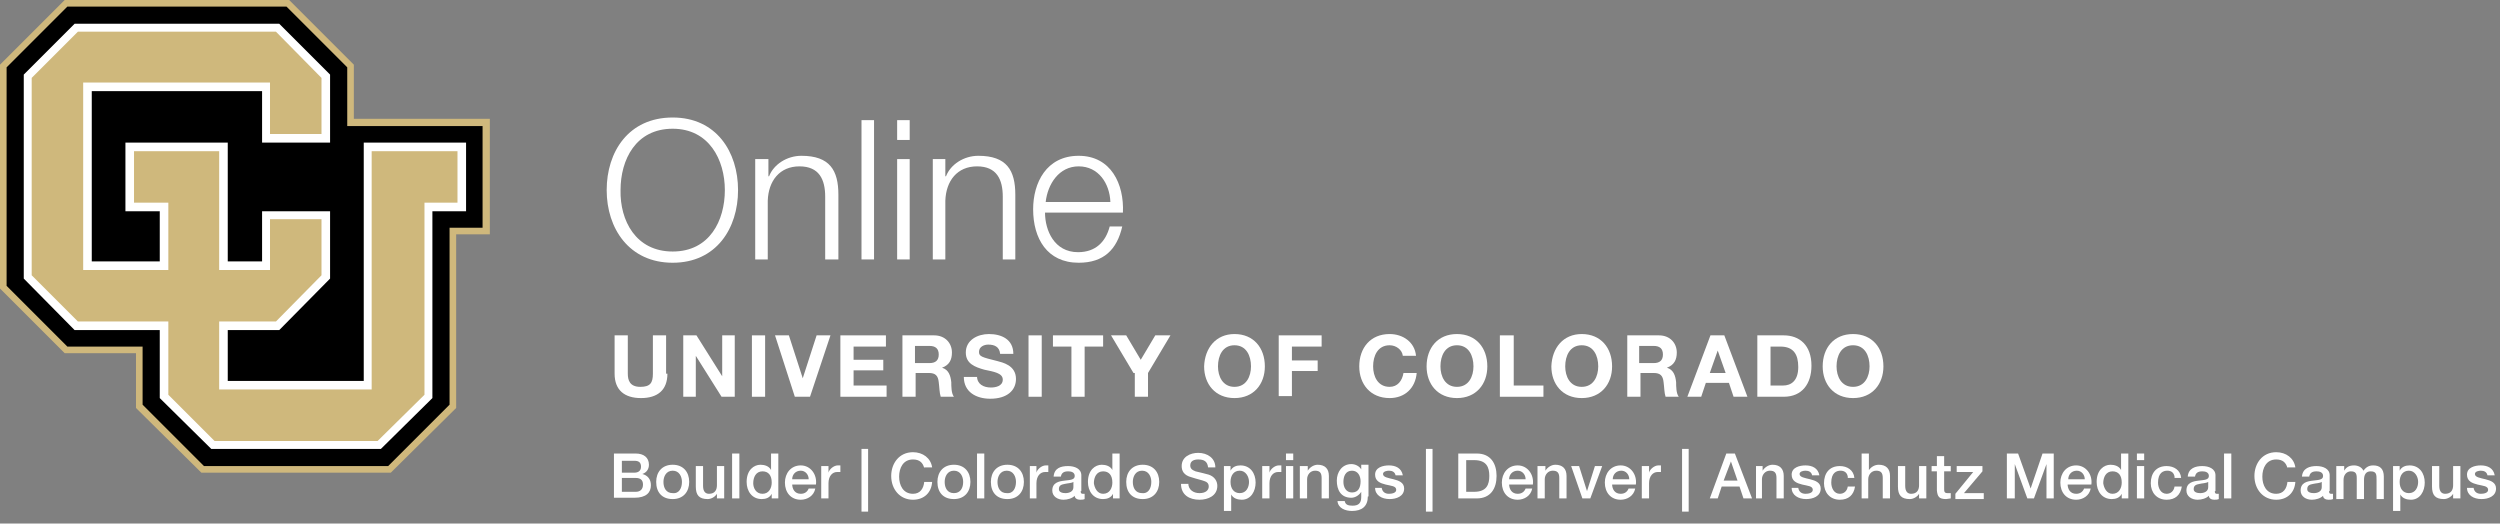 <?xml version="1.0" encoding="utf-8"?>
<!-- Generator: Adobe Illustrator 24.1.2, SVG Export Plug-In . SVG Version: 6.00 Build 0)  -->
<svg version="1.1" xmlns="http://www.w3.org/2000/svg" xmlns:xlink="http://www.w3.org/1999/xlink" x="0px" y="0px"
	 viewBox="0 0 378.7 79.3" style="enable-background:new 0 0 378.7 79.3;" xml:space="preserve">
<rect x="0" y="0" width="378.7" height="79.3" fill="#808080" stroke="none"/>
<style type="text/css">
	.Arched_x0020_Green{fill:url(#SVGID_1_);stroke:#FFFFFF;stroke-width:0.25;stroke-miterlimit:1;}
	.st0{display:none;}
	.st1{display:inline;}
	.st2{display:inline;fill:#FFFFFF;}
	.st3{display:inline;fill:#E0C398;}
	.st4{fill:#FFFFFF;}
	.st5{fill:#CFB87C;}
</style>
<linearGradient id="SVGID_1_" gradientUnits="userSpaceOnUse" x1="-88.04" y1="344.469" x2="-87.333" y2="343.762">
	<stop  offset="0" style="stop-color:#20AC4B"/>
	<stop  offset="0.983" style="stop-color:#19361A"/>
</linearGradient>
<g id="Black_x5F_ko" class="st0">
	<g class="st1">
		<path d="M53.9,18.2V9.9L44,0H9.9L0,9.9v34.1l9.9,9.9h10.9v8.4l9.9,9.9h28.8l10-9.9V35.7h5.1V18.2 M31.5,70l-8.7-8.7v-9.5H10.7
			L2,43.1V10.7l8.7-8.6h32.4l8.6,8.7v9.5h20.7v13.4h-5.1v27.7L58.6,70H31.5z"/>
		<polyline points="70.6,22.2 55.9,22.2 55.9,58.5 34.2,58.5 34.2,49.8 42.4,49.8 49.8,42.3 49.8,32.6 40.4,32.6 40.4,40.3 
			34.2,40.3 34.2,22.2 19.6,22.2 19.6,31.7 24.8,31.7 24.8,40.3 13.5,40.3 13.5,13.4 40.4,13.4 40.4,21.2 49.8,21.2 49.8,11.5 
			42.4,4 11.5,4 4,11.5 4,42.3 11.5,49.8 24.8,49.8 24.8,60.5 32.4,68 57.9,68 65.5,60.5 65.5,31.7 70.6,31.7 		"/>
	</g>
</g>
<g id="Black" class="st0">
	<polygon class="st2" points="53.7,18.1 53.7,9.8 43.9,0 9.9,0 0,9.8 0,43.8 9.9,53.7 20.7,53.7 20.7,61.9 30.6,71.8 59.3,71.8 
		69.3,61.9 69.3,35.6 74.4,35.6 74.4,18.1 	"/>
	<g class="st1">
		<path d="M53.9,18.2V9.9L44,0H9.9L0,9.9v34.1l9.9,9.9h10.9v8.4l9.9,9.9h28.8l10-9.9V35.7h5.1V18.2 M31.5,70l-8.7-8.7v-9.5H10.7
			L2,43.1V10.7l8.7-8.6h32.4l8.6,8.7v9.5h20.7v13.4h-5.1v27.7L58.6,70H31.5z"/>
		<polyline points="70.6,22.2 55.9,22.2 55.9,58.5 34.2,58.5 34.2,49.8 42.4,49.8 49.8,42.3 49.8,32.6 40.4,32.6 40.4,40.3 
			34.2,40.3 34.2,22.2 19.6,22.2 19.6,31.7 24.8,31.7 24.8,40.3 13.5,40.3 13.5,13.4 40.4,13.4 40.4,21.2 49.8,21.2 49.8,11.5 
			42.4,4 11.5,4 4,11.5 4,42.3 11.5,49.8 24.8,49.8 24.8,60.5 32.4,68 57.9,68 65.5,60.5 65.5,31.7 70.6,31.7 		"/>
	</g>
</g>
<g id="PMS" class="st0">
	<polygon class="st3" points="53.9,18.1 53.9,9.9 44,0 9.9,0 0,9.9 0,44 9.9,53.8 20.7,53.8 20.7,62.1 30.7,72 59.5,72 69.5,62.1 
		69.5,35.7 74.6,35.7 74.6,18.1 	"/>
	<polygon class="st1" points="43.6,1 52.9,10.3 52.9,19.2 73.6,19.2 73.6,34.7 68.5,34.7 68.5,61.7 59.1,71 31.1,71 21.8,61.7 
		21.8,52.8 10.3,52.8 1,43.5 1,10.3 10.3,1 	"/>
	<polyline class="st2" points="11.4,50.2 24.3,50.2 24.3,60.6 32.2,68.4 58,68.4 65.9,60.6 65.9,32.1 71,32.1 71,21.7 55.4,21.7 
		55.4,58 34.7,58 34.7,50.2 42.5,50.2 50.3,42.5 50.3,32.1 39.9,32.1 39.9,39.9 34.7,39.9 34.7,21.7 19.2,21.7 19.2,32.1 24.3,32.1 
		24.3,39.9 14,39.9 14,13.9 39.9,13.9 39.9,21.7 50.3,21.7 50.3,11.4 42.5,3.6 11.4,3.6 3.6,11.4 3.6,42.5 11.4,50.2 	"/>
	<polygon class="st3" points="33.4,49 42,49 49,41.9 49,33.4 41.2,33.4 41.2,41.1 33.4,41.1 33.4,23 20.4,23 20.4,30.9 25.6,30.9 
		25.6,41.1 12.7,41.1 12.7,12.6 41.2,12.6 41.2,20.5 49,20.5 49,11.9 42,4.9 11.9,4.9 4.9,11.9 4.9,41.9 11.9,49 25.6,49 25.6,60.1 
		32.7,67.1 57.5,67.1 64.6,60.1 64.6,30.9 69.7,30.9 69.7,23 56.7,23 56.7,59.3 33.4,59.3 	"/>
</g>
<g id="_x34_c">
</g>
<g id="wordmark">
	<g>
		<path class="st4" d="M101.9,17.8c6.6,0,9.9,5.2,9.9,11c0,5.8-3.3,11-9.9,11c-6.6,0-10-5.2-10-11C91.9,23,95.2,17.8,101.9,17.8z
			 M101.9,38.1c5.6,0,7.9-4.7,7.9-9.3c0-4.6-2.4-9.3-7.9-9.3c-5.6,0-7.9,4.7-7.9,9.3C93.9,33.4,96.3,38.1,101.9,38.1z"/>
		<path class="st4" d="M114.5,24.1h1.9v2.6h0.1c0.7-1.8,2.7-3.1,4.9-3.1c4.3,0,5.6,2.2,5.6,5.9v9.8H125v-9.5c0-2.6-0.9-4.6-3.9-4.6
			c-3,0-4.7,2.2-4.8,5.2v8.9h-1.9V24.1z"/>
		<path class="st4" d="M130.5,18.2h1.9v21.1h-1.9V18.2z"/>
		<path class="st4" d="M135.9,18.2h1.9v3h-1.9V18.2z M135.9,24.1h1.9v15.2h-1.9V24.1z"/>
		<path class="st4" d="M141.3,24.1h1.9v2.6h0.1c0.7-1.8,2.7-3.1,4.9-3.1c4.3,0,5.6,2.2,5.6,5.9v9.8h-1.9v-9.5c0-2.6-0.9-4.6-3.9-4.6
			c-3,0-4.7,2.2-4.8,5.2v8.9h-1.9V24.1z"/>
		<path class="st4" d="M158.3,32.2c0,2.7,1.4,6,5,6c2.7,0,4.2-1.6,4.8-3.9h1.9c-0.8,3.5-2.8,5.5-6.6,5.5c-4.8,0-6.9-3.7-6.9-8.1
			c0-4,2-8.1,6.9-8.1c4.9,0,6.9,4.3,6.7,8.6H158.3z M168.2,30.6c-0.1-2.8-1.8-5.4-4.8-5.4c-3,0-4.7,2.7-5,5.4H168.2z"/>
	</g>
	<g>
		<path class="st4" d="M101.1,56.6c0,2.5-1.5,3.7-4,3.7c-2.5,0-4-1.2-4-3.7v-5.8h2v5.8c0,1,0.3,2,1.9,2c1.5,0,1.9-0.6,1.9-2v-5.8h2
			V56.6z"/>
		<path class="st4" d="M103.5,50.8h2l3.9,6.2h0v-6.2h1.9v9.3h-2l-3.9-6.2h0v6.2h-1.9V50.8z"/>
		<path class="st4" d="M113.9,50.8h2v9.3h-2V50.8z"/>
		<path class="st4" d="M122.7,60.1h-2.3l-3-9.3h2.1l2.1,6.5h0l2.1-6.5h2.1L122.7,60.1z"/>
		<path class="st4" d="M127.3,50.8h6.9v1.7h-4.9v2h4.5v1.6h-4.5v2.3h5v1.7h-7V50.8z"/>
		<path class="st4" d="M136.5,50.8h5c1.7,0,2.7,1.2,2.7,2.6c0,1.1-0.4,1.9-1.5,2.3v0c1,0.3,1.3,1.2,1.4,2.2c0,0.6,0,1.7,0.4,2.2h-2
			c-0.2-0.6-0.2-1.5-0.3-2.2c-0.1-1-0.5-1.4-1.5-1.4h-2v3.6h-2V50.8z M138.6,55h2.2c0.9,0,1.4-0.4,1.4-1.3c0-0.9-0.5-1.3-1.4-1.3
			h-2.2V55z"/>
		<path class="st4" d="M148,57c0,1.2,1,1.7,2.1,1.7c0.7,0,1.8-0.2,1.8-1.2c0-1-1.4-1.2-2.8-1.5c-1.4-0.4-2.8-0.9-2.8-2.6
			c0-1.9,1.8-2.8,3.5-2.8c1.9,0,3.7,0.8,3.7,3h-2c-0.1-1.1-0.9-1.4-1.8-1.4c-0.6,0-1.4,0.3-1.4,1.1c0,0.7,0.4,0.8,2.8,1.4
			c0.7,0.2,2.8,0.6,2.8,2.7c0,1.7-1.3,3-3.9,3c-2.1,0-4-1-4-3.3H148z"/>
		<path class="st4" d="M155.8,50.8h2v9.3h-2V50.8z"/>
		<path class="st4" d="M162.3,52.5h-2.8v-1.7h7.6v1.7h-2.8v7.6h-2V52.5z"/>
		<path class="st4" d="M171.7,56.5l-3.4-5.7h2.3l2.2,3.7l2.2-3.7h2.3l-3.4,5.7v3.6h-2V56.5z"/>
		<path class="st4" d="M187,50.6c2.9,0,4.6,2.1,4.6,4.9c0,2.7-1.7,4.8-4.6,4.8c-2.9,0-4.6-2.1-4.6-4.8
			C182.5,52.7,184.2,50.6,187,50.6z M187,58.6c1.8,0,2.5-1.6,2.5-3.1c0-1.6-0.7-3.2-2.5-3.2c-1.8,0-2.5,1.6-2.5,3.2
			C184.5,57,185.2,58.6,187,58.6z"/>
		<path class="st4" d="M193.7,50.8h6.5v1.7h-4.5v2.1h3.9v1.6h-3.9v3.8h-2V50.8z"/>
		<path class="st4" d="M212.5,53.9c-0.1-0.9-1-1.6-2-1.6c-1.8,0-2.5,1.6-2.5,3.2c0,1.5,0.7,3.1,2.5,3.1c1.2,0,1.9-0.9,2.1-2.1h2
			c-0.2,2.3-1.8,3.8-4.1,3.8c-2.9,0-4.6-2.1-4.6-4.8c0-2.8,1.7-4.9,4.6-4.9c2,0,3.8,1.2,4,3.3H212.5z"/>
		<path class="st4" d="M220.7,50.6c2.9,0,4.6,2.1,4.6,4.9c0,2.7-1.7,4.8-4.6,4.8s-4.6-2.1-4.6-4.8C216.1,52.7,217.8,50.6,220.7,50.6
			z M220.7,58.6c1.8,0,2.5-1.6,2.5-3.1c0-1.6-0.7-3.2-2.5-3.2c-1.8,0-2.5,1.6-2.5,3.2C218.2,57,218.9,58.6,220.7,58.6z"/>
		<path class="st4" d="M227.3,50.8h2v7.6h4.5v1.7h-6.6V50.8z"/>
		<path class="st4" d="M239.6,50.6c2.9,0,4.6,2.1,4.6,4.9c0,2.7-1.7,4.8-4.6,4.8c-2.9,0-4.6-2.1-4.6-4.8
			C235.1,52.7,236.8,50.6,239.6,50.6z M239.6,58.6c1.8,0,2.5-1.6,2.5-3.1c0-1.6-0.7-3.2-2.5-3.2c-1.8,0-2.5,1.6-2.5,3.2
			C237.1,57,237.8,58.6,239.6,58.6z"/>
		<path class="st4" d="M246.3,50.8h5c1.7,0,2.7,1.2,2.7,2.6c0,1.1-0.4,1.9-1.5,2.3v0c1,0.3,1.3,1.2,1.4,2.2c0,0.6,0,1.7,0.4,2.2h-2
			c-0.2-0.6-0.2-1.5-0.3-2.2c-0.1-1-0.5-1.4-1.5-1.4h-2v3.6h-2V50.8z M248.3,55h2.2c0.9,0,1.4-0.4,1.4-1.3c0-0.9-0.5-1.3-1.4-1.3
			h-2.2V55z"/>
		<path class="st4" d="M259.1,50.8h2.1l3.5,9.3h-2.1l-0.7-2.1h-3.5l-0.7,2.1h-2.1L259.1,50.8z M259,56.5h2.4l-1.2-3.4h0L259,56.5z"
			/>
		<path class="st4" d="M266.2,50.8h4c2.4,0,4.2,1.5,4.2,4.6c0,2.7-1.4,4.7-4.2,4.7h-4V50.8z M268.3,58.4h1.8c1.2,0,2.3-0.7,2.3-2.8
			c0-1.9-0.7-3.1-2.7-3.1h-1.5V58.4z"/>
		<path class="st4" d="M280.7,50.6c2.9,0,4.6,2.1,4.6,4.9c0,2.7-1.7,4.8-4.6,4.8c-2.9,0-4.6-2.1-4.6-4.8
			C276.1,52.7,277.8,50.6,280.7,50.6z M280.7,58.6c1.8,0,2.5-1.6,2.5-3.1c0-1.6-0.7-3.2-2.5-3.2s-2.5,1.6-2.5,3.2
			C278.2,57,278.9,58.6,280.7,58.6z"/>
		<path class="st4" d="M93,68.7h3.3c1.2,0,2,0.6,2,1.7c0,0.7-0.4,1.2-1,1.4v0c0.8,0.2,1.3,0.8,1.3,1.7c0,1.1-0.7,1.9-2.5,1.9H93
			V68.7z M94.2,71.6h1.9c0.6,0,1-0.3,1-0.9c0-0.7-0.4-0.9-1-0.9h-1.9V71.6z M94.2,74.5h2.1c0.7,0,1.1-0.4,1.1-1.1c0-0.7-0.4-1-1.1-1
			h-2.1V74.5z"/>
		<path class="st4" d="M99.4,73c0-1.5,0.9-2.6,2.5-2.6c1.6,0,2.5,1.1,2.5,2.6c0,1.5-0.9,2.6-2.5,2.6C100.3,75.6,99.4,74.6,99.4,73z
			 M103.3,73c0-0.8-0.4-1.7-1.4-1.7c-1,0-1.4,0.9-1.4,1.7c0,0.9,0.4,1.7,1.4,1.7C102.9,74.8,103.3,73.9,103.3,73z"/>
		<path class="st4" d="M109.7,75.5h-1.1v-0.7h0c-0.3,0.5-0.9,0.8-1.4,0.8c-1.3,0-1.8-0.6-1.8-1.9v-3.1h1.1v3c0,0.9,0.4,1.2,0.9,1.2
			c0.9,0,1.2-0.6,1.2-1.3v-2.9h1.1V75.5z"/>
		<path class="st4" d="M110.9,68.7h1.1v6.8h-1.1V68.7z"/>
		<path class="st4" d="M117.9,75.5h-1v-0.7h0c-0.3,0.6-0.9,0.8-1.5,0.8c-1.5,0-2.3-1.2-2.3-2.6c0-1.8,1.1-2.6,2.1-2.6
			c0.6,0,1.3,0.2,1.6,0.8h0v-2.5h1.1V75.5z M115.5,74.8c1,0,1.4-0.9,1.4-1.7c0-1.1-0.5-1.7-1.4-1.7c-1,0-1.4,0.9-1.4,1.8
			C114.1,73.9,114.5,74.8,115.5,74.8z"/>
		<path class="st4" d="M120,73.3c0,0.8,0.4,1.5,1.3,1.5c0.6,0,1-0.3,1.2-0.8h1c-0.2,1.1-1.2,1.7-2.2,1.7c-1.5,0-2.4-1.1-2.4-2.6
			c0-1.4,0.9-2.6,2.4-2.6c1.5,0,2.5,1.4,2.3,2.9H120z M122.5,72.6c0-0.7-0.5-1.3-1.2-1.3c-0.8,0-1.3,0.6-1.3,1.3H122.5z"/>
		<path class="st4" d="M124.5,70.6h1v1h0c0.1-0.5,0.8-1.1,1.4-1.1c0.2,0,0.3,0,0.4,0v1c-0.2,0-0.3,0-0.5,0c-0.7,0-1.3,0.6-1.3,1.7
			v2.3h-1.1V70.6z"/>
		<path class="st4" d="M130.5,68h1v9.5h-1V68z"/>
		<path class="st4" d="M140,70.9c-0.2-0.8-0.7-1.3-1.7-1.3c-1.5,0-2.1,1.3-2.1,2.6c0,1.3,0.6,2.6,2.1,2.6c1.1,0,1.6-0.8,1.7-1.8h1.2
			c-0.1,1.6-1.2,2.7-2.9,2.7c-2,0-3.3-1.6-3.3-3.6c0-1.9,1.2-3.6,3.3-3.6c1.5,0,2.7,0.9,2.9,2.3H140z"/>
		<path class="st4" d="M142,73c0-1.5,0.9-2.6,2.5-2.6c1.6,0,2.5,1.1,2.5,2.6c0,1.5-0.9,2.6-2.5,2.6C142.9,75.6,142,74.6,142,73z
			 M145.9,73c0-0.8-0.4-1.7-1.4-1.7s-1.4,0.9-1.4,1.7c0,0.9,0.4,1.7,1.4,1.7S145.9,73.9,145.9,73z"/>
		<path class="st4" d="M148,68.7h1.1v6.8H148V68.7z"/>
		<path class="st4" d="M150.1,73c0-1.5,0.9-2.6,2.5-2.6c1.6,0,2.5,1.1,2.5,2.6c0,1.5-0.9,2.6-2.5,2.6C151,75.6,150.1,74.6,150.1,73z
			 M153.9,73c0-0.8-0.4-1.7-1.4-1.7c-1,0-1.4,0.9-1.4,1.7c0,0.9,0.4,1.7,1.4,1.7C153.5,74.8,153.9,73.9,153.9,73z"/>
		<path class="st4" d="M156,70.6h1v1h0c0.1-0.5,0.8-1.1,1.4-1.1c0.2,0,0.3,0,0.4,0v1c-0.2,0-0.3,0-0.5,0c-0.7,0-1.3,0.6-1.3,1.7v2.3
			H156V70.6z"/>
		<path class="st4" d="M163.7,74.4c0,0.3,0.1,0.4,0.3,0.4c0.1,0,0.2,0,0.3,0v0.8c-0.2,0.1-0.5,0.1-0.7,0.1c-0.4,0-0.8-0.2-0.8-0.6
			c-0.4,0.4-1.1,0.6-1.7,0.6c-0.9,0-1.7-0.5-1.7-1.4c0-1.2,1-1.4,1.9-1.5c0.8-0.1,1.5-0.1,1.5-0.7c0-0.6-0.6-0.7-1-0.7
			c-0.6,0-1,0.2-1.1,0.8h-1.1c0.1-1.3,1.1-1.6,2.2-1.6c1,0,2,0.4,2,1.4V74.4z M162.6,73c-0.3,0.2-0.9,0.2-1.3,0.3
			c-0.5,0.1-0.9,0.2-0.9,0.8c0,0.5,0.6,0.6,1,0.6c0.5,0,1.2-0.2,1.2-0.9V73z"/>
		<path class="st4" d="M169.6,75.5h-1v-0.7h0c-0.3,0.6-0.9,0.8-1.5,0.8c-1.5,0-2.3-1.2-2.3-2.6c0-1.8,1.1-2.6,2.1-2.6
			c0.6,0,1.3,0.2,1.6,0.8h0v-2.5h1.1V75.5z M167.1,74.8c1,0,1.4-0.9,1.4-1.7c0-1.1-0.5-1.7-1.4-1.7c-1,0-1.4,0.9-1.4,1.8
			C165.8,73.9,166.2,74.8,167.1,74.8z"/>
		<path class="st4" d="M170.6,73c0-1.5,0.9-2.6,2.5-2.6c1.6,0,2.5,1.1,2.5,2.6c0,1.5-0.9,2.6-2.5,2.6
			C171.5,75.6,170.6,74.6,170.6,73z M174.4,73c0-0.8-0.4-1.7-1.4-1.7c-1,0-1.4,0.9-1.4,1.7c0,0.9,0.4,1.7,1.4,1.7
			C174,74.8,174.4,73.9,174.4,73z"/>
		<path class="st4" d="M180,73.2c0,1,0.8,1.5,1.7,1.5c1,0,1.4-0.5,1.4-1c0-0.5-0.3-0.7-0.6-0.8c-0.5-0.2-1.1-0.3-2-0.6
			c-1.2-0.3-1.5-1-1.5-1.7c0-1.4,1.3-2,2.5-2c1.4,0,2.6,0.8,2.6,2.2H183c-0.1-0.9-0.6-1.2-1.5-1.2c-0.6,0-1.2,0.2-1.2,0.9
			c0,0.5,0.3,0.7,0.8,0.9c0.1,0,1.6,0.4,2,0.5c0.9,0.3,1.3,1,1.3,1.7c0,1.5-1.4,2.1-2.7,2.1c-1.5,0-2.8-0.7-2.8-2.4H180z"/>
		<path class="st4" d="M185.4,70.6h1v0.7h0c0.3-0.6,0.9-0.8,1.5-0.8c1.5,0,2.3,1.2,2.3,2.6c0,1.3-0.7,2.6-2.1,2.6
			c-0.6,0-1.3-0.2-1.6-0.8h0v2.5h-1.1V70.6z M187.8,71.3c-0.9,0-1.4,0.7-1.4,1.7c0,1,0.5,1.7,1.4,1.7c1,0,1.4-0.9,1.4-1.7
			C189.2,72.2,188.7,71.3,187.8,71.3z"/>
		<path class="st4" d="M191.3,70.6h1v1h0c0.1-0.5,0.8-1.1,1.4-1.1c0.2,0,0.3,0,0.4,0v1c-0.2,0-0.3,0-0.5,0c-0.7,0-1.3,0.6-1.3,1.7
			v2.3h-1.1V70.6z"/>
		<path class="st4" d="M194.8,68.7h1.1v1h-1.1V68.7z M194.8,70.6h1.1v4.9h-1.1V70.6z"/>
		<path class="st4" d="M197.1,70.6h1v0.7l0,0c0.3-0.5,0.9-0.9,1.5-0.9c1.1,0,1.7,0.6,1.7,1.7v3.4h-1.1v-3.1c0-0.8-0.3-1.1-1-1.1
			c-0.7,0-1.2,0.6-1.2,1.3v2.9h-1.1V70.6z"/>
		<path class="st4" d="M207.2,75.2c0,1.5-0.9,2.2-2.4,2.2c-1,0-2.1-0.4-2.2-1.5h1.1c0.1,0.6,0.6,0.7,1.2,0.7c0.9,0,1.3-0.4,1.3-1.3
			v-0.8h0c-0.3,0.5-0.9,0.9-1.5,0.9c-1.6,0-2.2-1.2-2.2-2.6c0-1.3,0.8-2.5,2.2-2.5c0.6,0,1.2,0.3,1.5,0.8h0v-0.7h1.1V75.2z
			 M206.1,72.9c0-0.8-0.4-1.6-1.3-1.6c-1,0-1.3,0.9-1.3,1.7c0,0.8,0.4,1.6,1.3,1.6C205.8,74.6,206.1,73.8,206.1,72.9z"/>
		<path class="st4" d="M209.3,73.9c0.1,0.6,0.5,0.9,1.1,0.9c0.4,0,1.1-0.1,1.1-0.6c0-0.6-0.8-0.6-1.6-0.8c-0.8-0.2-1.6-0.5-1.6-1.5
			c0-1.1,1.2-1.4,2.1-1.4c1,0,1.9,0.4,2.1,1.5h-1.1c-0.1-0.5-0.5-0.7-1-0.7c-0.3,0-0.9,0.1-0.9,0.5c0,0.5,0.8,0.6,1.6,0.8
			c0.8,0.2,1.6,0.5,1.6,1.4c0,1.2-1.2,1.6-2.2,1.6c-1.2,0-2.2-0.6-2.2-1.7H209.3z"/>
		<path class="st4" d="M216,68h1v9.5h-1V68z"/>
		<path class="st4" d="M220.9,68.7h2.8c2.1,0,3,1.5,3,3.4c0,1.9-0.9,3.4-3,3.4h-2.8V68.7z M222.1,74.5h1.2c1.9,0,2.3-1.1,2.3-2.4
			s-0.4-2.4-2.3-2.4h-1.2V74.5z"/>
		<path class="st4" d="M228.6,73.3c0,0.8,0.4,1.5,1.3,1.5c0.6,0,1-0.3,1.2-0.8h1c-0.2,1.1-1.2,1.7-2.2,1.7c-1.5,0-2.4-1.1-2.4-2.6
			c0-1.4,0.9-2.6,2.4-2.6c1.5,0,2.5,1.4,2.3,2.9H228.6z M231.1,72.6c0-0.7-0.5-1.3-1.2-1.3c-0.8,0-1.3,0.6-1.3,1.3H231.1z"/>
		<path class="st4" d="M233.1,70.6h1v0.7l0,0c0.3-0.5,0.9-0.9,1.5-0.9c1.1,0,1.7,0.6,1.7,1.7v3.4h-1.1v-3.1c0-0.8-0.3-1.1-1-1.1
			c-0.7,0-1.2,0.6-1.2,1.3v2.9h-1.1V70.6z"/>
		<path class="st4" d="M238,70.6h1.2l1.2,3.8h0l1.2-3.8h1.1l-1.8,4.9h-1.2L238,70.6z"/>
		<path class="st4" d="M244.2,73.3c0,0.8,0.4,1.5,1.3,1.5c0.6,0,1-0.3,1.2-0.8h1c-0.2,1.1-1.2,1.7-2.2,1.7c-1.5,0-2.4-1.1-2.4-2.6
			c0-1.4,0.9-2.6,2.4-2.6c1.5,0,2.5,1.4,2.3,2.9H244.2z M246.8,72.6c0-0.7-0.5-1.3-1.2-1.3c-0.8,0-1.3,0.6-1.3,1.3H246.8z"/>
		<path class="st4" d="M248.8,70.6h1v1h0c0.1-0.5,0.8-1.1,1.4-1.1c0.2,0,0.3,0,0.4,0v1c-0.2,0-0.3,0-0.5,0c-0.7,0-1.3,0.6-1.3,1.7
			v2.3h-1.1V70.6z"/>
		<path class="st4" d="M254.8,68h1v9.5h-1V68z"/>
		<path class="st4" d="M261.5,68.7h1.3l2.6,6.8h-1.3l-0.6-1.8h-2.7l-0.6,1.8h-1.2L261.5,68.7z M261.1,72.8h2.1l-1-2.9h0L261.1,72.8z
			"/>
		<path class="st4" d="M266,70.6h1v0.7l0,0c0.3-0.5,0.9-0.9,1.5-0.9c1.1,0,1.7,0.6,1.7,1.7v3.4h-1.1v-3.1c0-0.8-0.3-1.1-1-1.1
			c-0.7,0-1.2,0.6-1.2,1.3v2.9H266V70.6z"/>
		<path class="st4" d="M272.4,73.9c0.1,0.6,0.5,0.9,1.1,0.9c0.4,0,1.1-0.1,1.1-0.6c0-0.6-0.8-0.6-1.6-0.8c-0.8-0.2-1.6-0.5-1.6-1.5
			c0-1.1,1.2-1.4,2.1-1.4c1,0,1.9,0.4,2.1,1.5h-1.1c-0.1-0.5-0.5-0.7-1-0.7c-0.3,0-0.9,0.1-0.9,0.5c0,0.5,0.8,0.6,1.6,0.8
			c0.8,0.2,1.6,0.5,1.6,1.4c0,1.2-1.2,1.6-2.2,1.6c-1.2,0-2.2-0.6-2.2-1.7H272.4z"/>
		<path class="st4" d="M279.9,72.2c-0.1-0.6-0.5-0.9-1.1-0.9c-0.6,0-1.4,0.3-1.4,1.8c0,0.8,0.4,1.7,1.3,1.7c0.6,0,1.1-0.4,1.2-1.1
			h1.1c-0.2,1.3-1,2-2.3,2c-1.5,0-2.4-1.1-2.4-2.5c0-1.5,0.8-2.6,2.4-2.6c1.1,0,2.1,0.6,2.2,1.8H279.9z"/>
		<path class="st4" d="M282,68.7h1.1v2.5h0c0.3-0.4,0.8-0.8,1.5-0.8c1.1,0,1.7,0.6,1.7,1.7v3.4h-1.1v-3.1c0-0.8-0.3-1.1-1-1.1
			c-0.7,0-1.2,0.6-1.2,1.3v2.9H282V68.7z"/>
		<path class="st4" d="M291.8,75.5h-1.1v-0.7h0c-0.3,0.5-0.9,0.8-1.4,0.8c-1.3,0-1.8-0.6-1.8-1.9v-3.1h1.1v3c0,0.9,0.4,1.2,0.9,1.2
			c0.9,0,1.2-0.6,1.2-1.3v-2.9h1.1V75.5z"/>
		<path class="st4" d="M292.6,70.6h0.8v-1.5h1.1v1.5h1v0.8h-1V74c0,0.4,0,0.7,0.5,0.7c0.2,0,0.3,0,0.5,0v0.8c-0.2,0-0.5,0.1-0.7,0.1
			c-1.1,0-1.3-0.4-1.4-1.3v-2.9h-0.8V70.6z"/>
		<path class="st4" d="M296.3,70.6h4v0.8l-2.8,3.3h3v0.9h-4.3v-0.8l2.7-3.3h-2.5V70.6z"/>
		<path class="st4" d="M304,68.7h1.7l1.9,5.3h0l1.8-5.3h1.7v6.8h-1.1v-5.2h0l-1.9,5.2h-1l-1.9-5.2h0v5.2H304V68.7z"/>
		<path class="st4" d="M313.2,73.3c0,0.8,0.4,1.5,1.3,1.5c0.6,0,1-0.3,1.2-0.8h1c-0.2,1.1-1.2,1.7-2.2,1.7c-1.5,0-2.4-1.1-2.4-2.6
			c0-1.4,0.9-2.6,2.4-2.6c1.5,0,2.5,1.4,2.3,2.9H313.2z M315.8,72.6c0-0.7-0.5-1.3-1.2-1.3c-0.8,0-1.3,0.6-1.3,1.3H315.8z"/>
		<path class="st4" d="M322.4,75.5h-1v-0.7h0c-0.3,0.6-0.9,0.8-1.5,0.8c-1.5,0-2.3-1.2-2.3-2.6c0-1.8,1.1-2.6,2.1-2.6
			c0.6,0,1.3,0.2,1.6,0.8h0v-2.5h1.1V75.5z M320,74.8c1,0,1.4-0.9,1.4-1.7c0-1.1-0.5-1.7-1.4-1.7c-1,0-1.4,0.9-1.4,1.8
			C318.7,73.9,319.1,74.8,320,74.8z"/>
		<path class="st4" d="M323.7,68.7h1.1v1h-1.1V68.7z M323.7,70.6h1.1v4.9h-1.1V70.6z"/>
		<path class="st4" d="M329.4,72.2c-0.1-0.6-0.5-0.9-1.1-0.9c-0.6,0-1.4,0.3-1.4,1.8c0,0.8,0.4,1.7,1.3,1.7c0.6,0,1.1-0.4,1.2-1.1
			h1.1c-0.2,1.3-1,2-2.3,2c-1.5,0-2.4-1.1-2.4-2.5c0-1.5,0.8-2.6,2.4-2.6c1.1,0,2.1,0.6,2.2,1.8H329.4z"/>
		<path class="st4" d="M335.5,74.4c0,0.3,0.1,0.4,0.3,0.4c0.1,0,0.2,0,0.3,0v0.8c-0.2,0.1-0.5,0.1-0.7,0.1c-0.4,0-0.8-0.2-0.8-0.6
			c-0.4,0.4-1.1,0.6-1.7,0.6c-0.9,0-1.7-0.5-1.7-1.4c0-1.2,1-1.4,1.9-1.5c0.8-0.1,1.5-0.1,1.5-0.7c0-0.6-0.6-0.7-1-0.7
			c-0.6,0-1,0.2-1.1,0.8h-1.1c0.1-1.3,1.2-1.6,2.2-1.6c1,0,2,0.4,2,1.4V74.4z M334.5,73c-0.3,0.2-0.9,0.2-1.3,0.3
			c-0.5,0.1-0.9,0.2-0.9,0.8c0,0.5,0.6,0.6,1,0.6c0.5,0,1.2-0.2,1.2-0.9V73z"/>
		<path class="st4" d="M336.9,68.7h1.1v6.8h-1.1V68.7z"/>
		<path class="st4" d="M346.5,70.9c-0.2-0.8-0.7-1.3-1.7-1.3c-1.5,0-2.1,1.3-2.1,2.6c0,1.3,0.6,2.6,2.1,2.6c1.1,0,1.6-0.8,1.7-1.8
			h1.2c-0.1,1.6-1.2,2.7-2.9,2.7c-2,0-3.3-1.6-3.3-3.6c0-1.9,1.2-3.6,3.3-3.6c1.5,0,2.7,0.9,2.9,2.3H346.5z"/>
		<path class="st4" d="M352.8,74.4c0,0.3,0.1,0.4,0.3,0.4c0.1,0,0.2,0,0.3,0v0.8c-0.2,0.1-0.5,0.1-0.7,0.1c-0.4,0-0.8-0.2-0.8-0.6
			c-0.4,0.4-1.1,0.6-1.7,0.6c-0.9,0-1.7-0.5-1.7-1.4c0-1.2,1-1.4,1.9-1.5c0.8-0.1,1.5-0.1,1.5-0.7c0-0.6-0.6-0.7-1-0.7
			c-0.6,0-1,0.2-1.1,0.8h-1.1c0.1-1.3,1.2-1.6,2.2-1.6c1,0,2,0.4,2,1.4V74.4z M351.7,73c-0.3,0.2-0.9,0.2-1.3,0.3
			c-0.5,0.1-0.9,0.2-0.9,0.8c0,0.5,0.6,0.6,1,0.6c0.5,0,1.2-0.2,1.2-0.9V73z"/>
		<path class="st4" d="M354.1,70.6h1v0.7h0c0.3-0.5,0.7-0.8,1.5-0.8c0.6,0,1.2,0.3,1.4,0.8c0.4-0.5,0.8-0.8,1.5-0.8
			c1,0,1.6,0.5,1.6,1.7v3.4h-1.1v-2.9c0-0.8,0-1.3-0.9-1.3c-0.7,0-1,0.5-1,1.3v2.9h-1.1v-3.2c0-0.7-0.2-1-0.9-1
			c-0.6,0-1.1,0.5-1.1,1.3v2.9h-1.1V70.6z"/>
		<path class="st4" d="M362.5,70.6h1v0.7h0c0.3-0.6,0.9-0.8,1.5-0.8c1.5,0,2.3,1.2,2.3,2.6c0,1.3-0.7,2.6-2.1,2.6
			c-0.6,0-1.3-0.2-1.6-0.8h0v2.5h-1.1V70.6z M364.9,71.3c-0.9,0-1.4,0.7-1.4,1.7c0,1,0.5,1.7,1.4,1.7c1,0,1.4-0.9,1.4-1.7
			C366.3,72.2,365.8,71.3,364.9,71.3z"/>
		<path class="st4" d="M372.7,75.5h-1.1v-0.7h0c-0.3,0.5-0.9,0.8-1.4,0.8c-1.3,0-1.8-0.6-1.8-1.9v-3.1h1.1v3c0,0.9,0.4,1.2,0.9,1.2
			c0.9,0,1.2-0.6,1.2-1.3v-2.9h1.1V75.5z"/>
		<path class="st4" d="M374.7,73.9c0.1,0.6,0.5,0.9,1.1,0.9c0.4,0,1.1-0.1,1.1-0.6c0-0.6-0.8-0.6-1.6-0.8c-0.8-0.2-1.6-0.5-1.6-1.5
			c0-1.1,1.2-1.4,2.1-1.4c1,0,1.9,0.4,2.1,1.5h-1.1c-0.1-0.5-0.5-0.7-1-0.7c-0.3,0-0.9,0.1-0.9,0.5c0,0.5,0.8,0.6,1.6,0.8
			c0.8,0.2,1.6,0.5,1.6,1.4c0,1.2-1.2,1.6-2.2,1.6c-1.2,0-2.2-0.6-2.2-1.7H374.7z"/>
	</g>
	<polygon class="st5" points="9.8,0 0,9.8 0,43.7 9.8,53.5 20.6,53.5 20.6,61.8 30.5,71.6 59.2,71.6 69.1,61.8 69.1,35.5 74.2,35.5 
		74.2,18 53.6,18 53.6,9.8 43.8,0 	"/>
	<polygon points="43.4,1 52.6,10.2 52.6,19.1 73.1,19.1 73.1,34.5 68.1,34.5 68.1,61.3 58.8,70.6 30.9,70.6 21.6,61.3 21.6,52.5 
		10.2,52.5 1,43.3 1,10.2 10.2,1 	"/>
	<polygon class="st4" points="11.3,50 24.2,50 24.2,60.3 32,68 57.7,68 65.5,60.3 65.5,32 70.6,32 70.6,21.6 55.1,21.6 55.1,57.7 
		34.5,57.7 34.5,50 42.3,50 50,42.2 50,32 39.7,32 39.7,39.6 34.5,39.6 34.5,21.6 19,21.6 19,32 24.2,32 24.2,39.6 13.9,39.6 
		13.9,13.8 39.7,13.8 39.7,21.6 50,21.6 50,11.3 42.3,3.6 11.3,3.6 3.6,11.3 3.6,42.2 	"/>
	<polygon class="st5" points="33.2,48.7 41.8,48.7 48.7,41.7 48.7,33.2 40.9,33.2 40.9,40.9 33.2,40.9 33.2,22.9 20.3,22.9 
		20.3,30.7 25.5,30.7 25.5,40.9 12.6,40.9 12.6,12.5 40.9,12.5 40.9,20.3 48.7,20.3 48.7,11.8 41.8,4.8 11.8,4.8 4.8,11.8 4.8,41.7 
		11.8,48.7 25.5,48.7 25.5,59.8 32.5,66.8 57.2,66.8 64.3,59.8 64.3,30.7 69.3,30.7 69.3,22.9 56.3,22.9 56.3,59 33.2,59 	"/>
</g>
</svg>
